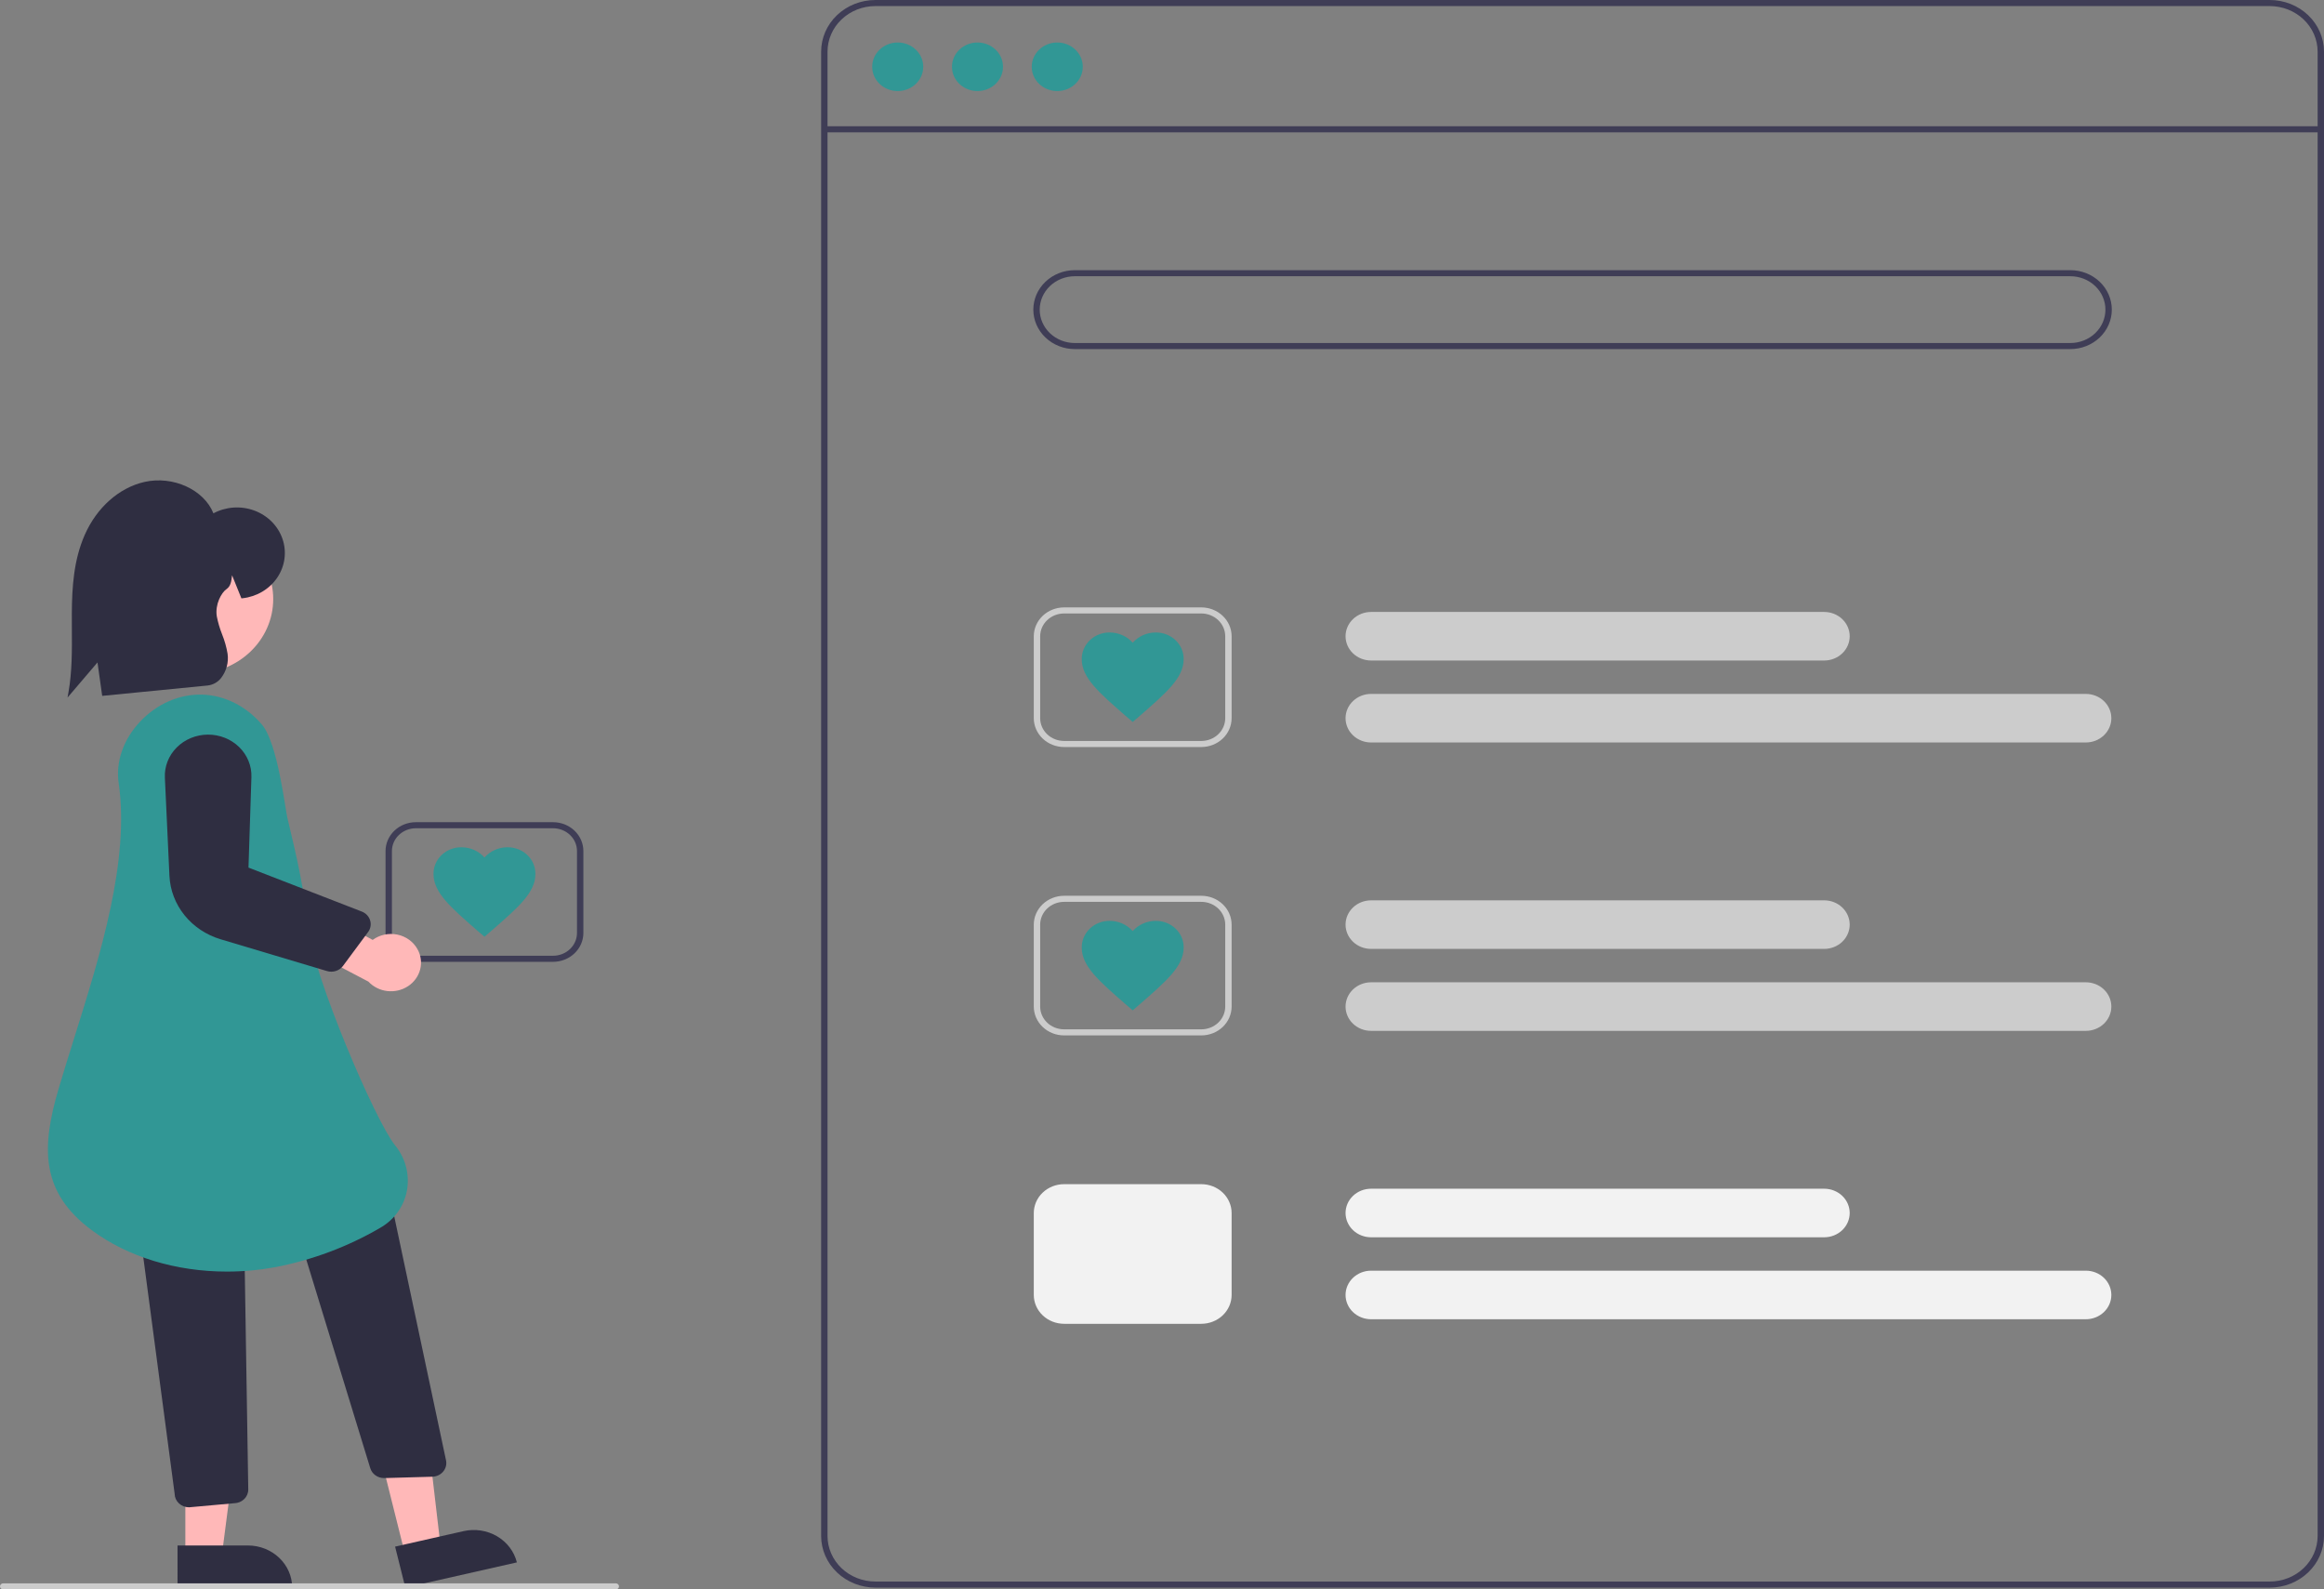 <svg width="487" height="333" viewBox="0 0 487 333" fill="none" xmlns="http://www.w3.org/2000/svg">
<rect x="0" y="0" width="487" height="333" fill="#808080" stroke="none"/>
<g clip-path="url(#clip0_907:9766)">
<path d="M475.633 332.624H183.438C180.425 332.621 177.536 331.481 175.405 329.454C173.274 327.427 172.075 324.679 172.072 321.813V10.812C172.075 7.945 173.274 5.197 175.405 3.17C177.536 1.143 180.425 0.003 183.438 0H475.633C478.647 0.003 481.536 1.143 483.667 3.17C485.798 5.197 486.997 7.945 487 10.812V321.813C486.997 324.679 485.798 327.427 483.667 329.454C481.536 331.481 478.647 332.621 475.633 332.624ZM183.438 1.272C180.779 1.275 178.23 2.281 176.35 4.069C174.47 5.858 173.412 8.283 173.409 10.812V321.813C173.412 324.342 174.47 326.767 176.35 328.555C178.23 330.344 180.779 331.35 183.438 331.352H475.633C478.292 331.35 480.842 330.344 482.722 328.555C484.602 326.767 485.66 324.342 485.663 321.813V10.812C485.66 8.283 484.602 5.858 482.722 4.069C480.842 2.281 478.292 1.275 475.633 1.272H183.438Z" fill="#3F3D56"/>
<path d="M486.331 26.451H172.74V27.723H486.331V26.451Z" fill="#3F3D56"/>
<path d="M188.119 19.08C191.073 19.08 193.468 16.802 193.468 13.992C193.468 11.182 191.073 8.904 188.119 8.904C185.165 8.904 182.77 11.182 182.77 13.992C182.77 16.802 185.165 19.08 188.119 19.08Z" fill="#319795"/>
<path d="M204.835 19.08C207.789 19.08 210.184 16.802 210.184 13.992C210.184 11.182 207.789 8.904 204.835 8.904C201.881 8.904 199.486 11.182 199.486 13.992C199.486 16.802 201.881 19.08 204.835 19.08Z" fill="#319795"/>
<path d="M221.551 19.08C224.505 19.08 226.9 16.802 226.9 13.992C226.9 11.182 224.505 8.904 221.551 8.904C218.597 8.904 216.202 11.182 216.202 13.992C216.202 16.802 218.597 19.08 221.551 19.08Z" fill="#319795"/>
<path d="M433.843 73.139H225.228C222.923 73.139 220.712 72.268 219.082 70.718C217.452 69.167 216.536 67.064 216.536 64.871C216.536 62.678 217.452 60.575 219.082 59.025C220.712 57.474 222.923 56.603 225.228 56.603H433.843C436.149 56.603 438.36 57.474 439.99 59.025C441.62 60.575 442.536 62.678 442.536 64.871C442.536 67.064 441.62 69.167 439.99 70.718C438.36 72.268 436.149 73.139 433.843 73.139ZM225.228 57.875C223.278 57.875 221.407 58.612 220.028 59.924C218.648 61.236 217.873 63.016 217.873 64.871C217.873 66.727 218.648 68.506 220.028 69.818C221.407 71.13 223.278 71.867 225.228 71.867H433.843C435.794 71.867 437.665 71.13 439.044 69.818C440.423 68.506 441.198 66.727 441.198 64.871C441.198 63.016 440.423 61.236 439.044 59.924C437.665 58.612 435.794 57.875 433.843 57.875H225.228Z" fill="#3F3D56"/>
<path d="M382.261 138.386H287.314C285.896 138.386 284.535 137.85 283.532 136.896C282.529 135.942 281.965 134.648 281.965 133.298C281.965 131.949 282.529 130.655 283.532 129.7C284.535 128.746 285.896 128.21 287.314 128.21H382.261C383.679 128.21 385.04 128.746 386.043 129.7C387.046 130.655 387.61 131.949 387.61 133.298C387.61 134.648 387.046 135.942 386.043 136.896C385.04 137.85 383.679 138.386 382.261 138.386Z" fill="#CCCCCC"/>
<path d="M437.089 155.558H287.314C285.896 155.558 284.535 155.022 283.532 154.068C282.529 153.114 281.965 151.819 281.965 150.47C281.965 149.121 282.529 147.826 283.532 146.872C284.535 145.918 285.896 145.382 287.314 145.382H437.089C438.508 145.382 439.868 145.918 440.871 146.872C441.875 147.826 442.438 149.121 442.438 150.47C442.438 151.819 441.875 153.114 440.871 154.068C439.868 155.022 438.508 155.558 437.089 155.558Z" fill="#CCCCCC"/>
<path d="M251.737 156.512H222.985C221.301 156.51 219.687 155.873 218.496 154.74C217.305 153.608 216.635 152.072 216.633 150.47V133.298C216.635 131.696 217.305 130.161 218.496 129.028C219.687 127.895 221.301 127.258 222.985 127.256H251.737C253.421 127.258 255.035 127.895 256.226 129.028C257.417 130.161 258.087 131.696 258.089 133.298V150.47C258.087 152.072 257.417 153.608 256.226 154.74C255.035 155.873 253.421 156.51 251.737 156.512ZM222.985 128.528C221.656 128.53 220.381 129.033 219.441 129.927C218.501 130.821 217.972 132.033 217.971 133.298V150.47C217.972 151.735 218.501 152.947 219.441 153.841C220.381 154.735 221.656 155.239 222.985 155.24H251.737C253.066 155.239 254.341 154.735 255.281 153.841C256.221 152.947 256.75 151.735 256.752 150.47V133.298C256.75 132.033 256.221 130.821 255.281 129.927C254.341 129.033 253.066 128.53 251.737 128.528H222.985Z" fill="#CCCCCC"/>
<path d="M382.261 198.805H287.314C285.896 198.805 284.535 198.269 283.532 197.315C282.529 196.361 281.965 195.067 281.965 193.718C281.965 192.368 282.529 191.074 283.532 190.12C284.535 189.166 285.896 188.63 287.314 188.63H382.261C383.679 188.63 385.04 189.166 386.043 190.12C387.046 191.074 387.61 192.368 387.61 193.718C387.61 195.067 387.046 196.361 386.043 197.315C385.04 198.269 383.679 198.805 382.261 198.805Z" fill="#CCCCCC"/>
<path d="M437.089 215.977H287.314C285.896 215.977 284.535 215.441 283.532 214.487C282.529 213.533 281.965 212.239 281.965 210.889C281.965 209.54 282.529 208.246 283.532 207.292C284.535 206.337 285.896 205.801 287.314 205.801H437.089C438.508 205.801 439.868 206.337 440.871 207.292C441.875 208.246 442.438 209.54 442.438 210.889C442.438 212.239 441.875 213.533 440.871 214.487C439.868 215.441 438.508 215.977 437.089 215.977Z" fill="#CCCCCC"/>
<path d="M251.737 216.931H222.985C221.301 216.929 219.687 216.292 218.496 215.16C217.305 214.027 216.635 212.491 216.633 210.889V193.718C216.635 192.116 217.305 190.58 218.496 189.447C219.687 188.315 221.301 187.677 222.985 187.676H251.737C253.421 187.677 255.035 188.315 256.226 189.447C257.417 190.58 258.087 192.116 258.089 193.718V210.889C258.087 212.491 257.417 214.027 256.226 215.16C255.035 216.292 253.421 216.929 251.737 216.931ZM222.985 188.948C221.656 188.949 220.381 189.452 219.441 190.346C218.501 191.24 217.972 192.453 217.971 193.718V210.889C217.972 212.154 218.501 213.366 219.441 214.261C220.381 215.155 221.656 215.658 222.985 215.659H251.737C253.066 215.658 254.341 215.155 255.281 214.261C256.221 213.366 256.75 212.154 256.752 210.889V193.718C256.75 192.453 256.221 191.24 255.281 190.346C254.341 189.452 253.066 188.949 251.737 188.948H222.985Z" fill="#CCCCCC"/>
<path d="M382.261 259.225H287.314C285.896 259.225 284.535 258.689 283.532 257.735C282.529 256.78 281.965 255.486 281.965 254.137C281.965 252.787 282.529 251.493 283.532 250.539C284.535 249.585 285.896 249.049 287.314 249.049H382.261C383.679 249.049 385.04 249.585 386.043 250.539C387.046 251.493 387.61 252.787 387.61 254.137C387.61 255.486 387.046 256.78 386.043 257.735C385.04 258.689 383.679 259.225 382.261 259.225Z" fill="#F2F2F2"/>
<path d="M437.089 276.397H287.314C285.896 276.397 284.535 275.861 283.532 274.906C282.529 273.952 281.965 272.658 281.965 271.309C281.965 269.959 282.529 268.665 283.532 267.711C284.535 266.757 285.896 266.221 287.314 266.221H437.089C438.508 266.221 439.868 266.757 440.871 267.711C441.875 268.665 442.438 269.959 442.438 271.309C442.438 272.658 441.875 273.952 440.871 274.906C439.868 275.861 438.508 276.397 437.089 276.397Z" fill="#F2F2F2"/>
<path d="M251.737 277.351H222.985C221.301 277.349 219.687 276.712 218.496 275.579C217.305 274.446 216.635 272.911 216.633 271.309V254.137C216.635 252.535 217.305 250.999 218.496 249.867C219.687 248.734 221.301 248.097 222.985 248.095H251.737C253.421 248.097 255.035 248.734 256.226 249.867C257.417 250.999 258.087 252.535 258.089 254.137V271.309C258.087 272.911 257.417 274.446 256.226 275.579C255.035 276.712 253.421 277.349 251.737 277.351Z" fill="#F2F2F2"/>
<path d="M237.361 151.258L235.813 149.929C230.315 145.128 226.685 142.011 226.685 138.13C226.672 137.391 226.814 136.657 227.104 135.972C227.394 135.287 227.825 134.663 228.373 134.14C228.92 133.616 229.572 133.202 230.291 132.922C231.01 132.642 231.78 132.502 232.557 132.511C233.474 132.515 234.378 132.71 235.208 133.08C236.037 133.451 236.772 133.988 237.361 134.656C237.95 133.988 238.685 133.45 239.515 133.08C240.344 132.71 241.249 132.515 242.165 132.511C242.942 132.502 243.712 132.642 244.431 132.922C245.15 133.202 245.802 133.616 246.35 134.14C246.897 134.663 247.329 135.287 247.619 135.972C247.908 136.657 248.051 137.391 248.037 138.13C248.037 142.012 244.407 145.128 238.909 149.929L237.361 151.258Z" fill="#319795"/>
<path d="M237.361 211.677L235.813 210.348C230.315 205.547 226.685 202.431 226.685 198.549C226.672 197.81 226.814 197.077 227.104 196.391C227.394 195.706 227.825 195.083 228.373 194.559C228.92 194.035 229.572 193.621 230.291 193.341C231.01 193.061 231.78 192.921 232.557 192.93C233.474 192.935 234.378 193.129 235.208 193.499C236.037 193.87 236.772 194.408 237.361 195.075C237.95 194.408 238.685 193.87 239.515 193.499C240.344 193.129 241.249 192.934 242.165 192.93C242.942 192.921 243.712 193.061 244.431 193.341C245.15 193.621 245.802 194.035 246.35 194.559C246.897 195.083 247.329 195.706 247.619 196.391C247.908 197.077 248.051 197.81 248.037 198.549C248.037 202.431 244.407 205.547 238.909 210.348L237.361 211.677Z" fill="#319795"/>
<path d="M115.895 201.513H87.144C85.46 201.511 83.845 200.874 82.655 199.741C81.464 198.608 80.794 197.073 80.792 195.471V178.299C80.794 176.697 81.464 175.161 82.655 174.029C83.845 172.896 85.46 172.259 87.144 172.257H115.895C117.58 172.259 119.194 172.896 120.385 174.029C121.576 175.161 122.246 176.697 122.248 178.299V195.471C122.246 197.073 121.576 198.608 120.385 199.741C119.194 200.874 117.58 201.511 115.895 201.513ZM87.144 173.529C85.814 173.531 84.54 174.034 83.6 174.928C82.66 175.822 82.131 177.034 82.129 178.299V195.471C82.131 196.736 82.66 197.948 83.6 198.842C84.54 199.736 85.814 200.239 87.144 200.241H115.895C117.225 200.239 118.5 199.736 119.44 198.842C120.38 197.948 120.909 196.736 120.91 195.471V178.299C120.909 177.034 120.38 175.822 119.44 174.928C118.5 174.034 117.225 173.531 115.895 173.529H87.144Z" fill="#3F3D56"/>
<path d="M101.52 196.258L99.972 194.93C94.474 190.129 90.844 187.012 90.844 183.13C90.83 182.392 90.973 181.658 91.262 180.973C91.552 180.287 91.984 179.664 92.531 179.14C93.079 178.617 93.731 178.202 94.45 177.923C95.169 177.643 95.939 177.503 96.716 177.511C97.632 177.516 98.537 177.71 99.366 178.081C100.196 178.451 100.931 178.989 101.52 179.657C102.109 178.989 102.844 178.451 103.673 178.081C104.503 177.71 105.407 177.516 106.324 177.511C107.1 177.503 107.871 177.643 108.59 177.923C109.308 178.202 109.961 178.617 110.508 179.14C111.056 179.664 111.487 180.287 111.777 180.973C112.067 181.658 112.209 182.392 112.196 183.13C112.196 187.012 108.566 190.129 103.068 194.93L101.52 196.258Z" fill="#319795"/>
<path d="M84.894 325.696L92.33 324.013L89.046 295.929L78.07 298.412L84.894 325.696Z" fill="#FFB8B8"/>
<path d="M108.314 327.336L84.942 332.624L82.794 324.035L97.136 320.79C98.322 320.522 99.552 320.478 100.755 320.662C101.959 320.846 103.113 321.253 104.151 321.861C105.189 322.469 106.091 323.265 106.805 324.205C107.519 325.144 108.032 326.208 108.314 327.336Z" fill="#2F2E41"/>
<path d="M77.594 307.612L61.443 254.961L81.626 250.199L93.466 305.96C93.553 306.369 93.545 306.79 93.442 307.196C93.34 307.601 93.146 307.98 92.874 308.306C92.601 308.633 92.257 308.899 91.866 309.086C91.474 309.272 91.044 309.375 90.606 309.388L80.572 309.671C80.542 309.672 80.512 309.673 80.482 309.673C79.831 309.672 79.198 309.471 78.677 309.1C78.156 308.728 77.776 308.206 77.594 307.612Z" fill="#2F2E41"/>
<path d="M38.841 325.873L46.485 325.872L50.12 297.827L38.839 297.829L38.841 325.873Z" fill="#FFB8B8"/>
<path d="M61.228 332.622L37.204 332.624L37.203 323.796L51.945 323.794C54.407 323.794 56.768 324.724 58.509 326.38C60.25 328.035 61.228 330.281 61.228 332.622Z" fill="#2F2E41"/>
<path d="M37.499 314.976C37.218 314.718 36.994 314.408 36.84 314.067C36.685 313.725 36.604 313.358 36.6 312.986L29.636 260.462C29.633 259.705 29.945 258.977 30.505 258.438C31.065 257.899 31.826 257.593 32.623 257.586L48.167 257.479H48.19C48.979 257.481 49.736 257.777 50.298 258.304C50.861 258.831 51.184 259.546 51.198 260.297L52.024 312.038C52.037 312.793 51.734 313.522 51.184 314.066C50.633 314.61 49.879 314.925 49.085 314.942L39.649 315.795C39.634 315.795 39.62 315.795 39.605 315.795C38.817 315.797 38.06 315.503 37.499 314.976Z" fill="#2F2E41"/>
<path d="M40.83 141.133C49.9 141.133 57.253 134.139 57.253 125.512C57.253 116.885 49.9 109.891 40.83 109.891C31.76 109.891 24.408 116.885 24.408 125.512C24.408 134.139 31.76 141.133 40.83 141.133Z" fill="#FFB8B8"/>
<path d="M19.195 257.719C8.51 249.778 8.623 240.513 12.269 228.139C13.296 224.653 14.405 221.12 15.578 217.379C21.031 200.001 27.211 180.304 24.865 164.04L25.196 163.997L24.865 164.04C24.222 159.585 25.86 154.9 29.359 151.185C32.858 147.47 37.567 145.411 42.301 145.527C47.026 145.647 51.621 147.945 54.907 151.832C58.177 155.7 59.738 169.3 60.201 171.249C62.325 180.196 63.607 185.596 64.526 194.21C65.613 204.394 78.636 234.844 82.786 239.951C83.887 241.299 84.676 242.853 85.099 244.512C85.523 246.171 85.572 247.897 85.244 249.575C84.938 251.172 84.275 252.687 83.3 254.019C82.324 255.35 81.059 256.467 79.591 257.293C72.856 261.209 65.456 263.979 57.722 265.479C54.367 266.098 50.958 266.41 47.541 266.411C36.938 266.411 26.808 263.376 19.195 257.719Z" fill="#319795"/>
<path d="M87.488 198.869C87.063 198.096 86.465 197.422 85.736 196.893C85.007 196.365 84.165 195.994 83.269 195.809C82.374 195.623 81.446 195.626 80.552 195.818C79.658 196.011 78.819 196.387 78.095 196.921L65.65 190.167L59.491 196.359L77.205 205.662C78.229 206.76 79.641 207.464 81.173 207.638C82.705 207.813 84.251 207.447 85.519 206.609C86.786 205.772 87.687 204.522 88.05 203.095C88.413 201.668 88.213 200.164 87.488 198.869V198.869Z" fill="#FFB8B8"/>
<path d="M68.518 203.447L46.214 196.782C43.219 195.881 40.587 194.127 38.673 191.759C36.759 189.39 35.655 186.52 35.509 183.535L34.55 162.922C34.496 161.763 34.688 160.605 35.116 159.517C35.543 158.43 36.197 157.436 37.037 156.595C37.878 155.753 38.888 155.082 40.008 154.621C41.128 154.159 42.334 153.917 43.554 153.909C44.774 153.902 45.984 154.128 47.11 154.575C48.236 155.022 49.256 155.681 50.108 156.511C50.961 157.342 51.629 158.327 52.071 159.409C52.514 160.49 52.723 161.646 52.685 162.806L52.072 181.771L75.81 190.979C76.229 191.142 76.604 191.393 76.907 191.712C77.21 192.032 77.434 192.413 77.561 192.826C77.688 193.239 77.716 193.674 77.641 194.099C77.567 194.524 77.393 194.927 77.132 195.279L71.879 202.366C71.512 202.862 70.989 203.235 70.384 203.429C69.78 203.624 69.126 203.63 68.518 203.447H68.518Z" fill="#2F2E41"/>
<path d="M14.364 144.95C15.114 140.669 15.087 136.232 15.06 131.941C15.053 130.776 15.045 129.611 15.053 128.449C15.088 123.047 15.44 117.322 17.762 112.051C20.289 106.314 24.968 102.172 30.28 100.97C36.268 99.614 42.765 102.612 44.721 107.55C46.014 106.855 47.453 106.442 48.935 106.341C50.416 106.239 51.903 106.451 53.287 106.963C54.672 107.474 55.919 108.271 56.941 109.296C57.962 110.322 58.731 111.55 59.193 112.893C59.655 114.236 59.797 115.659 59.611 117.06C59.424 118.462 58.912 119.806 58.113 120.997C57.314 122.187 56.247 123.194 54.989 123.945C53.731 124.696 52.313 125.172 50.838 125.338L50.587 125.359L48.631 120.522C48.62 120.607 48.609 120.693 48.598 120.779C48.474 121.782 48.345 122.819 47.474 123.418C46.388 124.166 45.034 126.627 45.429 129.12C45.676 130.396 46.044 131.648 46.527 132.861C47.065 134.192 47.456 135.573 47.692 136.982C47.941 138.787 47.444 140.614 46.307 142.078C45.969 142.506 45.544 142.863 45.057 143.129C44.57 143.395 44.031 143.564 43.473 143.625L21.416 145.794L20.43 138.787L14.156 146.137L14.364 144.95Z" fill="#2F2E41"/>
<path d="M129.047 333H0.669C0.491 333 0.321 332.933 0.196 332.814C0.07 332.694 0 332.533 0 332.364C0 332.195 0.07 332.034 0.196 331.914C0.321 331.795 0.491 331.728 0.669 331.728H129.047C129.224 331.728 129.395 331.795 129.52 331.914C129.645 332.034 129.716 332.195 129.716 332.364C129.716 332.533 129.645 332.694 129.52 332.814C129.395 332.933 129.224 333 129.047 333Z" fill="#CCCCCC"/>
</g>
<defs>
<clipPath id="clip0_907:9766">
<rect width="487" height="333" fill="white"/>
</clipPath>
</defs>
</svg>
